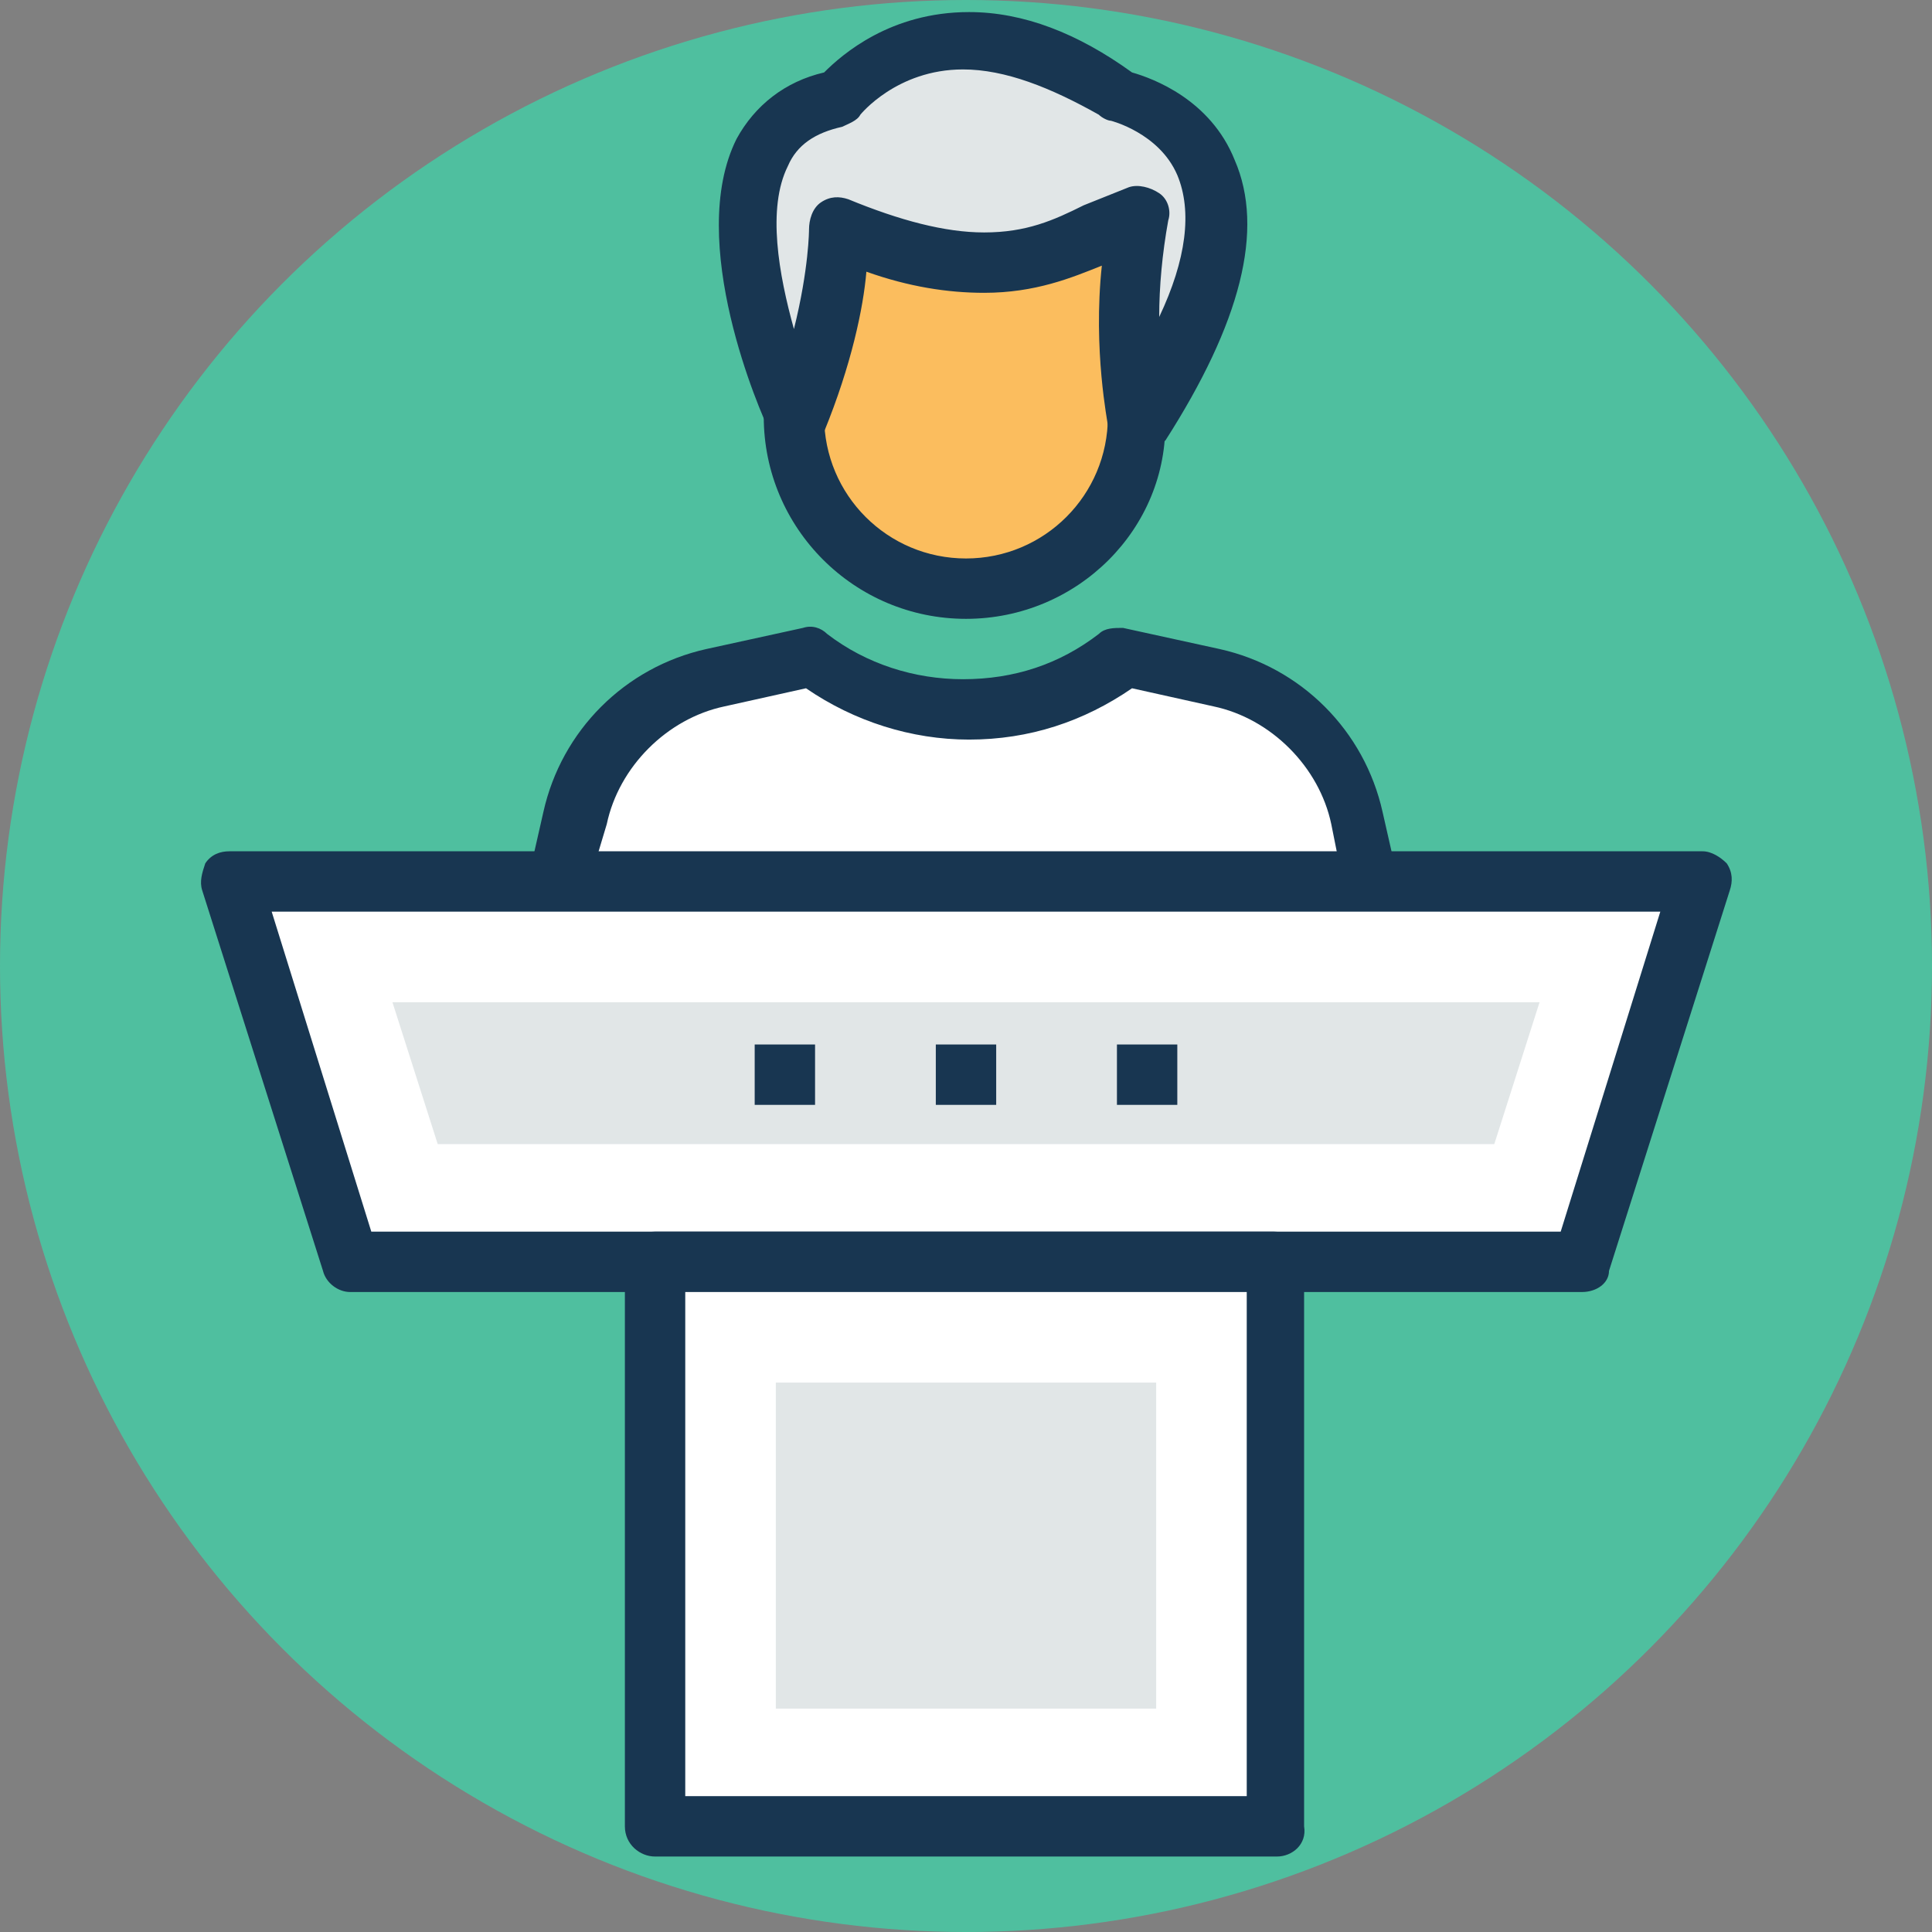 <?xml version="1.0" encoding="iso-8859-1"?>
<!-- Generator: Adobe Illustrator 19.0.0, SVG Export Plug-In . SVG Version: 6.00 Build 0)  -->
<svg version="1.1" id="Capa_1" xmlns="http://www.w3.org/2000/svg" xmlns:xlink="http://www.w3.org/1999/xlink" x="0px" y="0px"
	 viewBox="0 0 504.123 504.123" style="enable-background:new 0 0 504.123 504.123;" xml:space="preserve">
<rect x="0" y="0" width="504.123" height="504.123" fill="#808080" stroke="none"/>
<circle style="fill:#4FBF9F;" cx="252.062" cy="252.062" r="252.062"/>
<path style="fill:#FBBD5E;" d="M207.163,53.563v55.926c0,24.418,19.692,44.898,44.898,44.898c24.418,0,44.898-19.692,44.898-44.898
	V53.563H207.163z"/>
<path style="fill:#183651;" d="M252.062,161.477c-29.145,0-52.775-23.631-52.775-52.775V53.563c0-3.938,3.151-7.877,7.877-7.877
	h89.009c3.938,0,7.877,3.151,7.877,7.877v55.926C304.837,137.846,281.206,161.477,252.062,161.477z M215.04,60.652v48.049
	c0,20.48,16.542,37.022,37.022,37.022s37.022-16.542,37.022-37.022V60.652H215.04z"/>
<path style="fill:#E1E6E7;" d="M207.163,109.489c0,0-34.658-74.831,11.028-84.283c0,0,25.994-33.871,73.255,0
	c0,0,54.351,10.24,5.514,84.283c0,0-4.726-26.782,0-52.775c-18.117,5.514-31.508,22.055-78.769,2.363
	C218.191,59.865,219.766,79.557,207.163,109.489z"/>
<path style="fill:#183651;" d="M296.96,117.366c-0.788,0-0.788,0-1.575,0c-3.151-0.788-5.514-3.151-6.302-6.302
	c0-0.788-3.938-19.692-1.575-41.748c-7.877,3.151-17.329,7.089-30.72,7.089c-9.452,0-19.692-1.575-30.72-5.514
	c-0.788,9.452-3.938,24.418-11.028,41.748c-1.575,3.151-3.938,4.726-7.089,4.726c-3.151,0-6.302-1.575-7.089-4.726
	c-2.363-4.726-22.055-49.625-8.665-76.406c4.726-8.665,12.603-14.966,22.843-17.329c4.726-4.726,17.329-15.754,37.809-15.754
	c14.178,0,28.357,5.514,42.535,15.754c5.514,1.575,20.48,7.089,26.782,22.843c7.877,18.117,1.575,42.535-18.117,73.255
	C301.686,115.791,299.323,117.366,296.96,117.366z M251.274,18.117c-17.329,0-26.782,11.815-26.782,11.815
	c-0.788,1.575-3.151,2.363-4.726,3.151c-7.089,1.575-11.815,4.726-14.178,10.24c-5.514,11.028-2.363,28.357,1.575,42.535
	c3.938-15.754,3.938-25.994,3.938-25.994c0-2.363,0.788-5.514,3.151-7.089c2.363-1.575,4.726-1.575,7.089-0.788
	c13.391,5.514,25.206,8.665,35.446,8.665c11.028,0,18.117-3.151,25.994-7.089c3.938-1.575,7.877-3.151,11.815-4.726
	c2.363-0.788,5.514,0,7.877,1.575c2.363,1.575,3.151,4.726,2.363,7.089c-1.575,8.665-2.363,17.329-2.363,25.206
	c7.089-14.966,8.665-27.569,4.726-37.022c-4.726-11.028-17.329-14.178-17.329-14.178c-0.788,0-2.363-0.788-3.151-1.575
	C274.117,22.843,262.302,18.117,251.274,18.117z"/>
<path style="fill:#FFFFFF;" d="M358.4,230.794l-3.938-17.329c-3.938-18.117-18.117-33.083-37.022-37.022l-25.206-5.514
	c-11.028,8.665-25.206,13.391-40.172,13.391s-29.145-4.726-40.172-13.391l-25.206,5.514c-18.117,3.938-33.083,18.117-37.022,37.022
	l-3.938,17.329H358.4z"/>
<path style="fill:#183651;" d="M358.4,238.671H145.723c-2.363,0-4.726-0.788-6.302-3.151c-1.575-1.575-2.363-3.938-1.575-6.302
	l3.938-17.329c4.726-21.268,21.268-37.809,42.535-42.535l25.206-5.514c2.363-0.788,4.726,0,6.302,1.575
	c10.24,7.877,22.843,11.815,35.446,11.815c13.391,0,25.206-3.938,35.446-11.815c1.575-1.575,3.938-1.575,6.302-1.575l25.206,5.514
	c21.268,4.726,37.809,21.268,42.535,42.535l3.938,17.329c0.788,2.363,0,4.726-1.575,6.302
	C363.126,237.095,360.763,238.671,358.4,238.671z M155.963,222.917h192.985l-1.575-7.877c-3.151-14.966-15.754-27.569-30.72-30.72
	l-21.268-4.726c-12.603,8.665-26.782,13.391-42.535,13.391c-14.966,0-29.932-4.726-42.535-13.391l-21.268,4.726
	c-14.966,3.151-27.569,15.754-30.72,30.72L155.963,222.917z"/>
<polygon style="fill:#FFFFFF;" points="444.258,230.794 59.865,230.794 91.372,329.255 412.751,329.255 "/>
<path style="fill:#183651;" d="M412.751,337.132H91.372c-3.151,0-6.302-2.363-7.089-5.514l-31.508-99.249
	c-0.788-2.363,0-4.726,0.788-7.089c1.575-2.363,3.938-3.151,6.302-3.151h384.394c2.363,0,4.726,1.575,6.302,3.151
	c1.575,2.363,1.575,4.726,0.788,7.089l-31.508,99.249C419.84,334.769,416.689,337.132,412.751,337.132z M96.886,321.378h310.351
	l25.994-83.495H70.892L96.886,321.378z"/>
<polygon style="fill:#E1E6E7;" points="114.215,298.535 102.4,261.514 401.723,261.514 389.908,298.535 "/>
<rect x="170.929" y="329.255" style="fill:#FFFFFF;" width="161.477" height="147.298"/>
<path style="fill:#183651;" d="M333.194,484.431H170.929c-3.938,0-7.877-3.151-7.877-7.877V329.255c0-3.938,3.151-7.877,7.877-7.877
	h161.477c3.938,0,7.877,3.151,7.877,7.877v147.298C341.071,481.28,337.132,484.431,333.194,484.431z M178.806,468.677h146.511
	V337.132H178.806V468.677z"/>
<rect x="202.437" y="360.763" style="fill:#E1E6E7;" width="99.249" height="85.071"/>
<g>
	<rect x="196.923" y="272.542" style="fill:#183651;" width="15.754" height="15.754"/>
	<rect x="244.185" y="272.542" style="fill:#183651;" width="15.754" height="15.754"/>
	<rect x="291.446" y="272.542" style="fill:#183651;" width="15.754" height="15.754"/>
</g>
<g>
</g>
<g>
</g>
<g>
</g>
<g>
</g>
<g>
</g>
<g>
</g>
<g>
</g>
<g>
</g>
<g>
</g>
<g>
</g>
<g>
</g>
<g>
</g>
<g>
</g>
<g>
</g>
<g>
</g>
</svg>
